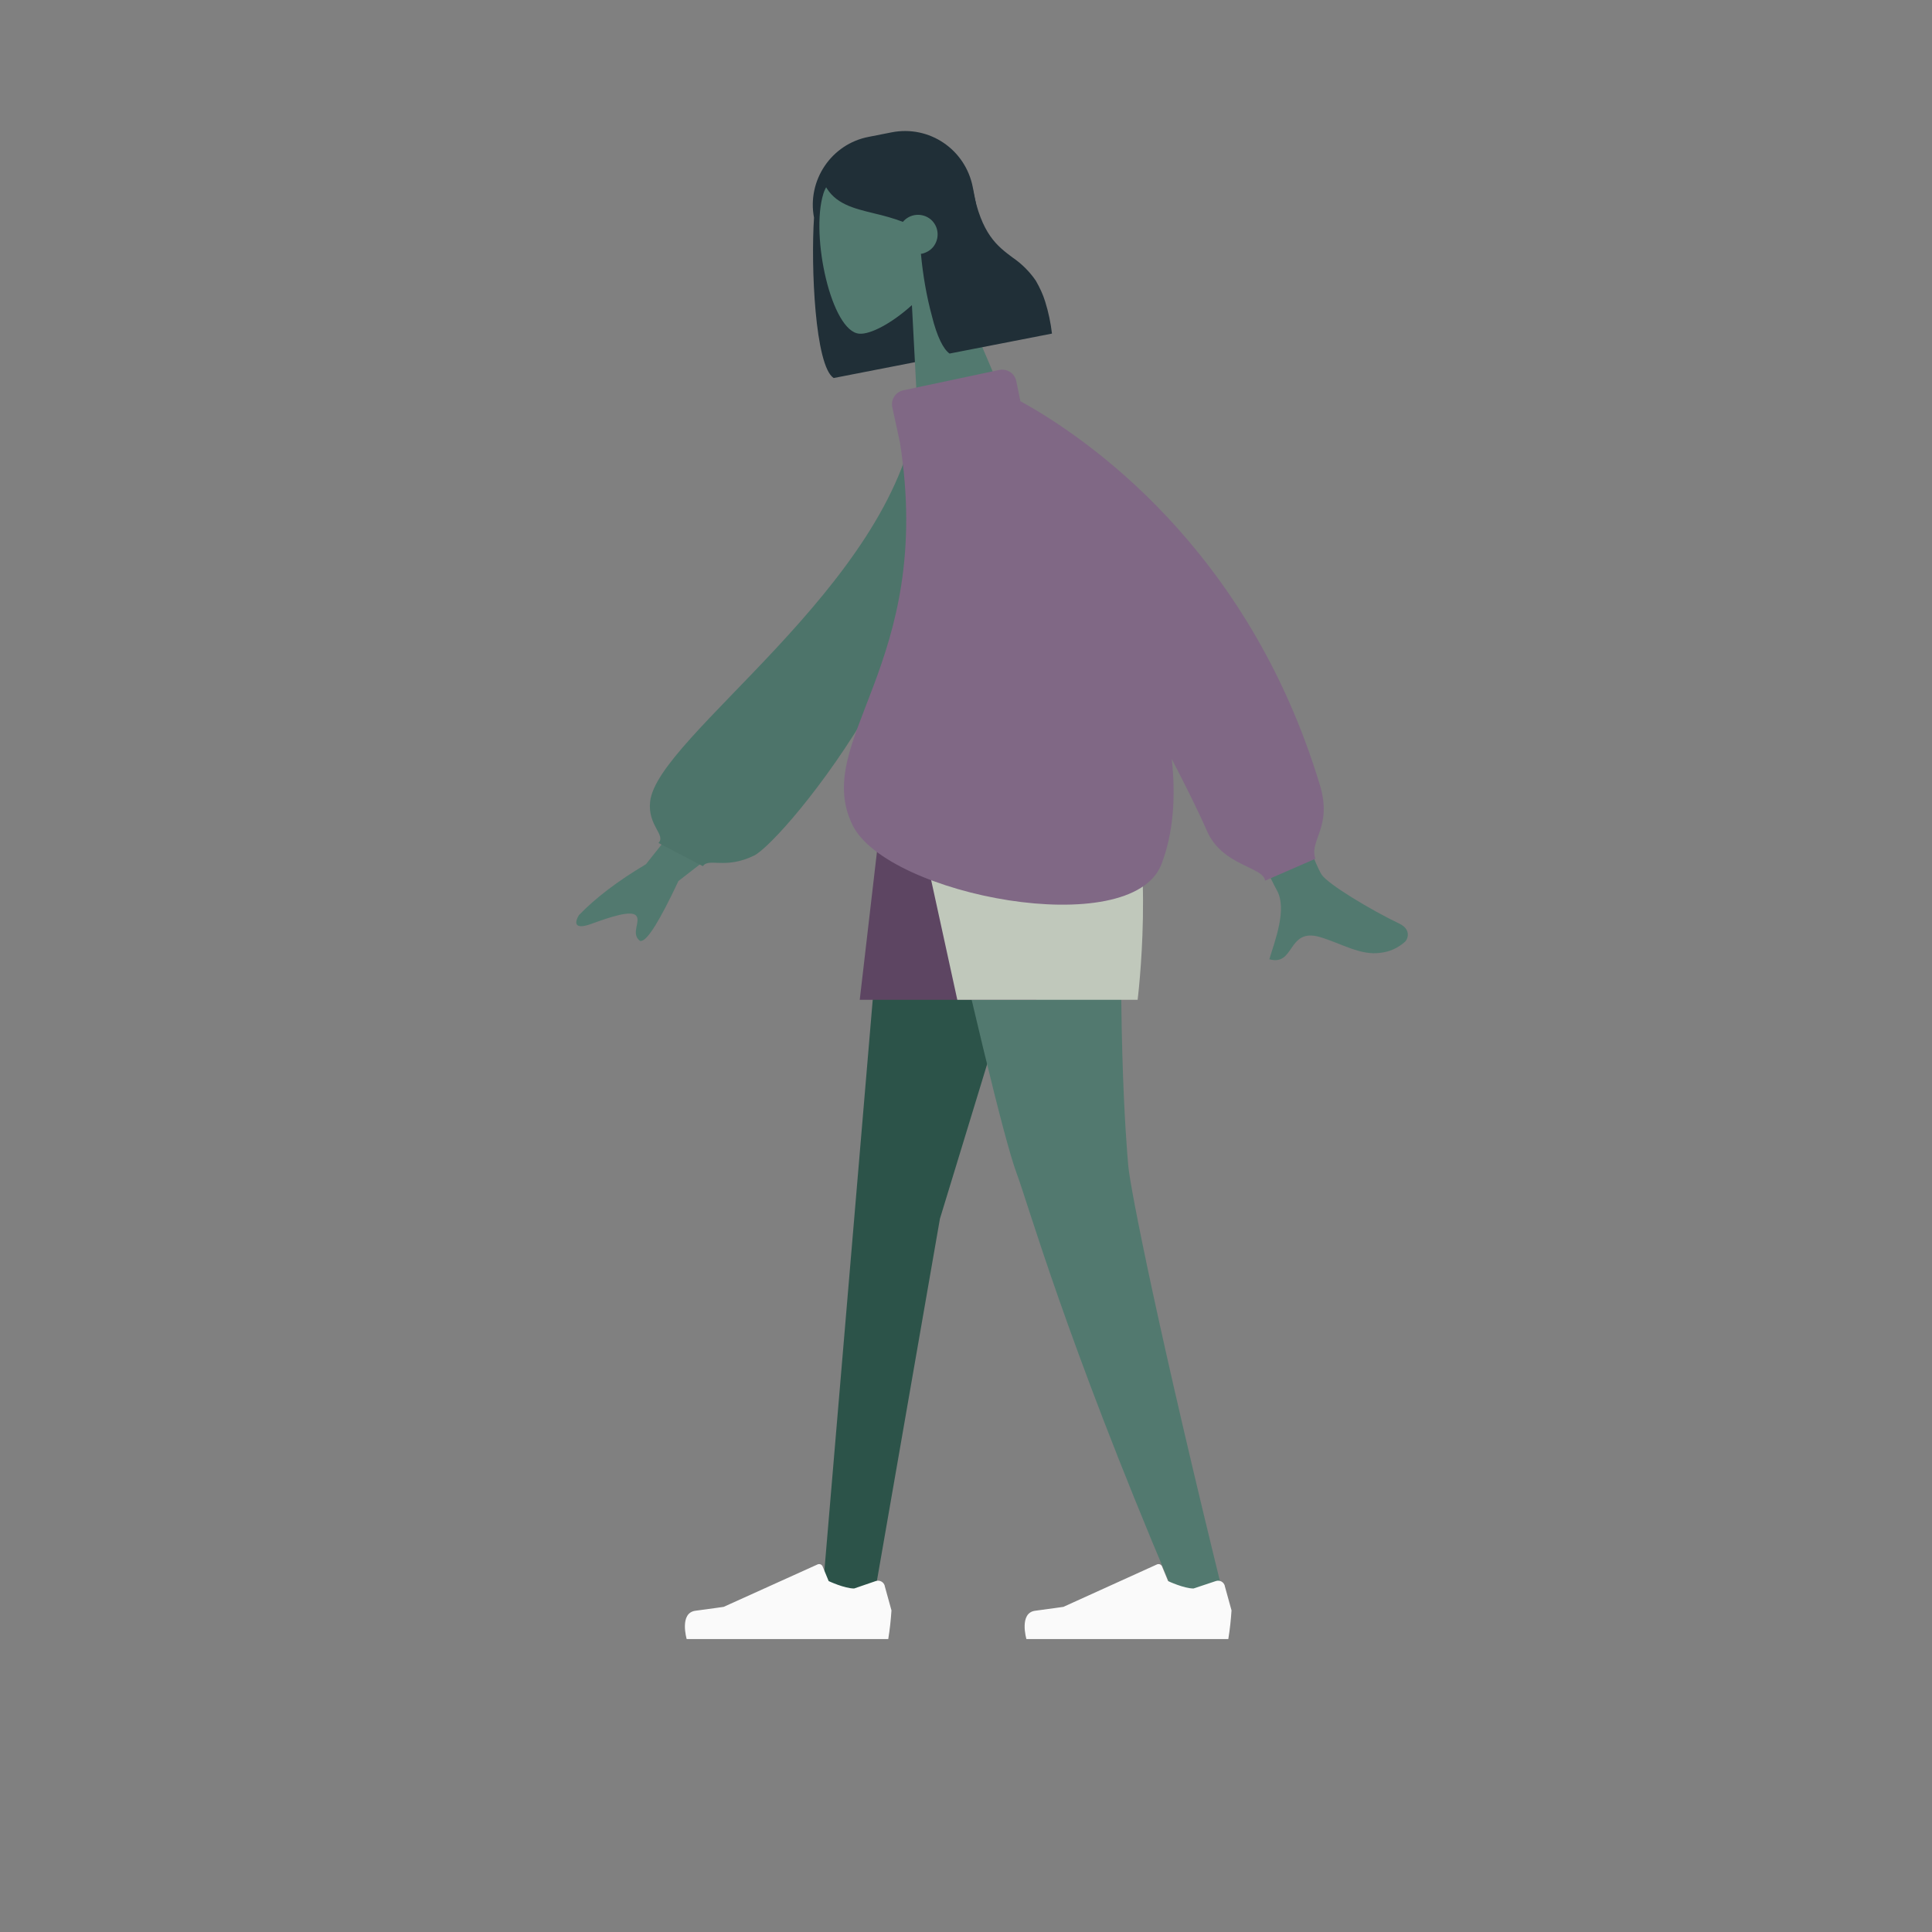 <!--?undefined undefined?--><svg xmlns="http://www.w3.org/2000/svg" id="svgid6" viewBox="0 0 600 600" repair="1" xmlns:xlink="http://www.w3.org/1999/xlink"><rect x="0" y="0" width="600" height="600" fill="#808080" stroke="none"/><path id="MTBteHk0MjAxMDAwMDAwMDAwMHh6czg1Nw" fill="rgb(32, 47, 55)" d="M276.9 41.1c11.7-2.3 22.9 5.3 25.2 17l5.4 27.9c2.3 11.6-5.3 22.8-16.8 25.2l-31.8 6.2c-5.8-3.8-7.1-34.7-6.1-49.8-2.2-11.6 5.4-22.9 17-25.1l7.1-1.4z" coriginal="rgb(25,24,71)" colortype="21" awdzp="21" style="fill: rgb(32, 47, 55);"></path><g id="MTBteHkzMDcxMDAwMDAwMDAwMHh6czU2NA" transform="translate(141.509 32.959) rotate(-11)"><path id="MTBteHkzMDcxMDAwMDAwMDAwMHh6czU2NA-2" fill="rgb(82, 121, 111)" d="M149.5 119.8l-9.2-43c5.1-6 8.6-13.4 8-21.7-1.7-23.9-34.9-18.6-41.4-6.6-6.5 12.1-5.7 42.6 2.7 44.8 3.3.9 10.4-1.2 17.7-5.6l-4.5 32.1h26.7z" coriginal="rgb(178,139,103)" colortype="13" awdzp="13" style="fill: rgb(82, 121, 111);"></path></g><path id="MTBteHkxNDcxMDAwMDAwMDAwMHh6czM1Nw" fill="rgb(32, 47, 55)" d="M294.9 109.8l31.8-6.2c-.4-3.4-1.1-6.7-2.1-9.9-.7-2.3-1.7-4.4-2.9-6.5-1.9-2.8-4.4-5.3-7.2-7.2-4.8-3.6-9.7-7.2-12.4-21.3-.3-.2-.7-.4-1-.6-.9-.6-1.8-1.2-2.7-1.7l-.1-.9c-2.2-2.7-4.6-5.2-7.4-7.3-2.3-1.9-4.9-3.4-7.7-4.5-2.9-1.2-6.1-1.5-9.1-1-5.7 1.1-9.8 3.1-12.8 6.2-2.2 2.5-4 5.4-5.1 8.6 3 5.8 8.8 7.2 15.4 8.8 3 .7 5.9 1.5 8.8 2.6 2.2-2.6 6-2.9 8.6-.8 2.6 2.2 2.9 6 .8 8.6-.9 1.1-2.2 1.8-3.5 2.1h-.3c.6 6.5 1.7 13 3.4 19.3 1.6 6.5 3.6 10.4 5.5 11.7z" coriginal="rgb(25,24,71)" colortype="21" awdzp="21" style="fill: rgb(32, 47, 55);"></path><path id="MTBteHk5NjQxMDAwMDAwMDAwMHh6czYxMQ" fill="rgb(44, 83, 73)" d="M334.2 240l-42.3 138.5-20.5 117.8h-16.1L277 240h57.2z" coriginal="rgb(153,118,89)" colortype="17" awdzp="17" style="fill: rgb(44, 83, 73);"></path><path id="MTBteHk5NjQxMDAwMDAwMDAwMHh6czYxMQ-2" fill="rgb(82, 121, 111)" d="M349.3 240c-2.9 76 .5 115.2 1.1 122.1.6 6.9 9.4 51.7 30.3 136.4l-17.1-5.9c-32.9-77.7-44.1-118.1-47.9-128.3-3.8-10.2-13.8-51.7-30.1-124.4h63.7z" coriginal="rgb(178,139,103)" colortype="13" awdzp="13" style="fill: rgb(82, 121, 111);"></path><g id="MTBteHkyMzAxMDAwMDAwMDAwMHh6czk5MQ" transform="translate(94.36 -223.979)"><path id="MTBteHk3OTIxMDAwMDAwMDAwMHh6czk2MQ" fill="rgb(250, 250, 250)" d="M283.2 715c1.2-.4 2.4.2 2.8 1.4v.1l2.1 7.6c-.2 3-.5 5.9-1 8.9h-62.7s-2.4-8.2 2.8-8.8c5.3-.7 8.7-1.2 8.7-1.2l29.1-13.2c.6-.2 1.2 0 1.5.6l1.9 4.6s4.9 2.3 7.9 2.3l6.9-2.3z" coriginal="rgb(228,228,228)" colortype="1" awdzp="1" style="fill: rgb(250, 250, 250);"></path></g><g id="MTBteHkyNzYxMDAwMDAwMDAwMHh6czc" transform="translate(199.953 -223.979)"><path id="MTBteHk3OTIxMDAwMDAwMDAwMHh6czk2MQ-2" fill="rgb(250, 250, 250)" d="M72 715c1.2-.4 2.4.2 2.8 1.4v.1l2.1 7.6c-.2 3-.5 5.9-1 8.9H13.3s-2.4-8.2 2.8-8.8c5.3-.7 8.7-1.2 8.7-1.2L54 709.8c.6-.2 1.2 0 1.5.6l1.9 4.6s4.9 2.3 7.9 2.3L72 715z" coriginal="rgb(228,228,228)" colortype="1" awdzp="1" style="fill: rgb(250, 250, 250);"></path></g><path id="MTBteHkxMDExMDAwMDAwMDAwMHh6czc4NQ" fill="rgb(93, 69, 98)" d="M339.8 240l-18 70.5H267l8.2-70.5h64.6z" coriginal="rgb(105,161,172)" colortype="12" awdzp="12" style="fill: rgb(93, 69, 98);"></path><path id="MTBteHk2OTgxMDAwMDAwMDAwMHh6czc2Nw" fill="rgb(192, 200, 187)" d="M349.9 240c8.9 26.6 3.4 70.5 3.4 70.5h-56L281.9 240h68z" coriginal="rgb(137,197,204)" colortype="6" awdzp="6" style="fill: rgb(192, 200, 187);"></path><path id="MTBteHk2NjEwMDAwMDAwMDAweHpzNjM1" fill="rgb(82, 121, 111)" d="M436.2 292.6c1.1-.9 2.1-3.9-1.5-5.7-9-4.3-22.1-12.2-24.2-15.2-4.2-6-32.1-86.7-32.1-86.7l-24.4 3.5s40.2 84 42.5 87.9c3.4 5.9-.7 16.1-2.3 21.5 3.9 1.1 5.3-1.2 6.9-3.5 1.7-2.5 3.6-4.9 8.8-3.4 6.7 2 12.6 5.8 18.8 4.9 2.9-.3 5.4-1.5 7.5-3.3zm-225.5-19l30.2-23.4-13-16.2-27.3 34.4c-8.6 5.1-15.6 10.4-20.8 15.8-1.1 1.7-2.1 4.9 3.9 2.7s12.4-4.3 13.9-2.5c1.4 1.8-1.6 5.3.9 7.6.2.2.4.3.7.2 2-.3 5.8-6.5 11.5-18.6z" coriginal="rgb(178,139,103)" colortype="13" awdzp="13" style="fill: rgb(82, 121, 111);"></path><path id="MTBteHkzMTAxMDAwMDAwMDAwMHh6czQ0Ng" fill="rgb(77, 116, 106)" d="M294.6 128.2l-9.9-.3c-7.8 54.3-80.8 100.9-82.8 121.1-.8 7.4 5 10.3 2.6 12.8l13.8 7.2c1.8-2.7 6.9 1.1 15.9-3.3s69.1-75.7 60.4-137.5z" coriginal="rgb(219,39,33)" colortype="14" awdzp="14" style="fill: rgb(77, 116, 106);"></path><path id="MTBteHk5NDAxMDAwMDAwMDAwMHh6czc4" fill="rgb(128, 104, 133)" d="M408.5 266.7c-2-5.8 5.4-9.8 1.4-22.9-22.3-73.9-73-108.2-93-119.2l-1.3-6.3c-.5-2.4-2.9-3.9-5.3-3.4l-29.7 6.3c-2.4.5-4 2.8-3.5 5.2l2.4 11.1c10.8 69-27.7 92.4-14.7 118.8 10.8 21.8 86.5 36.3 95.9 12.1 3.7-9.7 4.5-20.9 3.2-32.7 4.4 8.5 8.2 16.1 10.9 22.3 4.8 11 17.5 11.1 18.1 15.5l15.6-6.8z" coriginal="rgb(255,65,51)" colortype="9" awdzp="9" style="fill: rgb(128, 104, 133);"></path></svg>